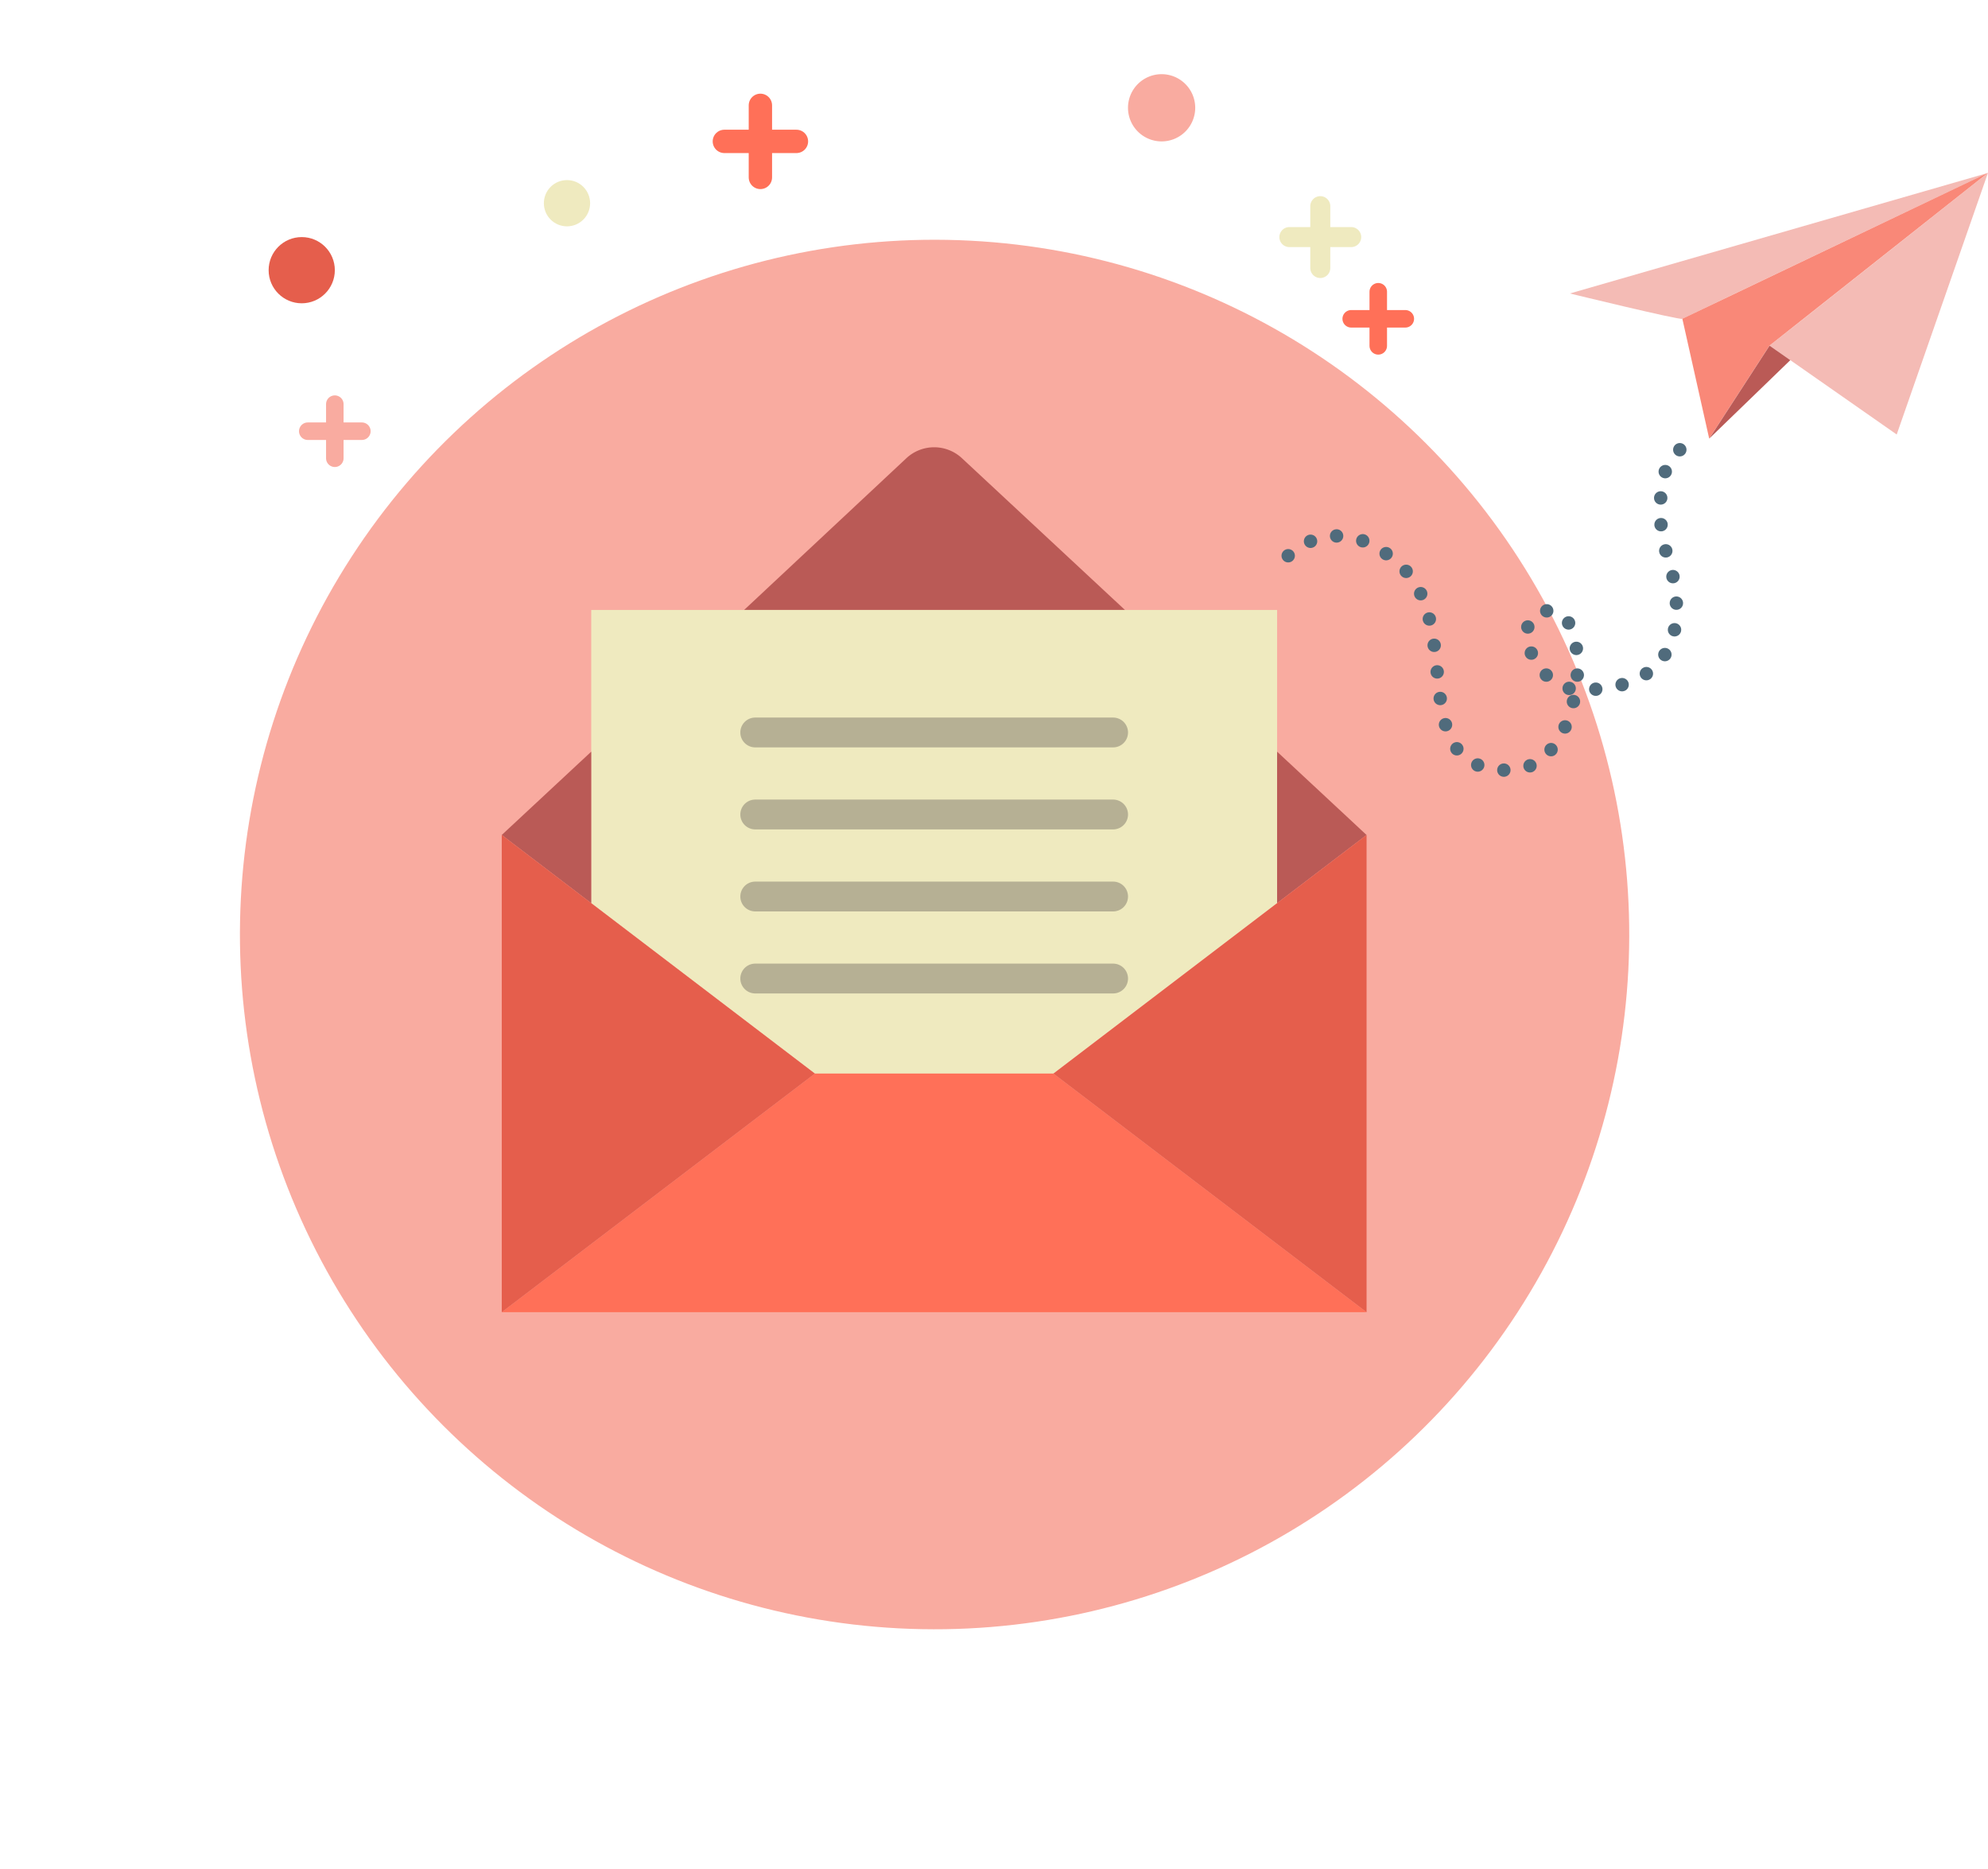 <svg xmlns="http://www.w3.org/2000/svg" width="133.328" height="125.304" viewBox="0 0 133.328 125.304">
  <g id="Group_525" data-name="Group 525" transform="translate(-188.734 -119.683)">
    <circle id="Ellipse_168" data-name="Ellipse 168" cx="46.567" cy="46.567" r="46.567" transform="matrix(0.891, -0.455, 0.455, 0.891, 188.734, 162.045)" fill="#f9aba0"/>
    <g id="Group_518" data-name="Group 518">
      <g id="Group_517" data-name="Group 517">
        <path id="Path_2822" data-name="Path 2822" d="M264.181,160.585l-10.935-10.178a2.733,2.733,0,0,0-3.723,0l-10.884,10.178Z" fill="#ba5a56"/>
      </g>
      <path id="Path_2823" data-name="Path 2823" d="M274.385,160.585h-46v19.66l15,11.429h16l15-11.429Z" fill="#efeabf"/>
      <path id="Path_2824" data-name="Path 2824" d="M263.386,169.8h-24a1,1,0,0,1,0-2h24a1,1,0,0,1,0,2Z" fill="#b6b094"/>
      <path id="Path_2825" data-name="Path 2825" d="M263.386,175.3h-24a1,1,0,0,1,0-2h24a1,1,0,0,1,0,2Z" fill="#b6b094"/>
      <path id="Path_2826" data-name="Path 2826" d="M263.386,180.8h-24a1,1,0,0,1,0-2h24a1,1,0,0,1,0,2Z" fill="#b6b094"/>
      <path id="Path_2827" data-name="Path 2827" d="M263.386,186.3h-24a1,1,0,0,1,0-2h24a1,1,0,0,1,0,2Z" fill="#b6b094"/>
      <path id="Path_2828" data-name="Path 2828" d="M228.492,180.327l-.107-.082V170.087l-6,5.586h0Z" fill="#ba5a56"/>
      <path id="Path_2829" data-name="Path 2829" d="M274.385,170.087v10.158l-.208.158h0l6.207-4.729h0Z" fill="#ba5a56"/>
      <path id="Path_2830" data-name="Path 2830" d="M222.385,207.674h58l-21-16h-16Z" fill="#ff7058"/>
      <path id="Path_2831" data-name="Path 2831" d="M222.385,207.674v-32l21,16Z" fill="#e55e4c"/>
      <path id="Path_2832" data-name="Path 2832" d="M280.385,207.674v-32l-21,16Z" fill="#e55e4c"/>
    </g>
    <g id="Group_520" data-name="Group 520">
      <g id="Group_519" data-name="Group 519">
        <path id="Path_2833" data-name="Path 2833" d="M307.412,142.86c.711-.546,14.649-11.588,14.649-11.588l-6.122,17.547Z" fill="#f4bbb5"/>
        <path id="Path_2834" data-name="Path 2834" d="M294.02,139.362s7.379,1.8,7.543,1.7,20.5-9.785,20.5-9.785Z" fill="#f4bbb5"/>
        <path id="Path_2835" data-name="Path 2835" d="M301.563,141.057l1.8,8.035,4.045-6.232,14.65-11.588Z" fill="#f98878"/>
        <path id="Path_2836" data-name="Path 2836" d="M303.367,149.092l5.437-5.259-1.392-.973Z" fill="#ba5a56"/>
      </g>
      <path id="Path_2837" data-name="Path 2837" d="M275.129,156.949s3.291-3.441,7.629.75-.045,13.781,7.251,13.629c5.165-.108,5.688-10.743,2.692-10.7-3.062.045-1.165,5.29,1.959,5.31,9.8.062,5.632-9.737,5.632-9.737s-.9-4.944,1.1-6.361" fill="none" stroke="#506b7c" stroke-linecap="round" stroke-linejoin="round" stroke-width="0.898" stroke-dasharray="0 1.795"/>
    </g>
    <g id="Group_521" data-name="Group 521">
      <line id="Line_15" data-name="Line 15" y2="4.833" transform="translate(239.731 126.747)" fill="none" stroke="#ff7058" stroke-linecap="round" stroke-linejoin="round" stroke-width="1.566"/>
      <line id="Line_16" data-name="Line 16" x1="4.833" transform="translate(237.315 129.164)" fill="none" stroke="#ff7058" stroke-linecap="round" stroke-linejoin="round" stroke-width="1.566"/>
    </g>
    <g id="Group_522" data-name="Group 522">
      <line id="Line_17" data-name="Line 17" y2="3.628" transform="translate(211.189 146.784)" fill="none" stroke="#f9aba0" stroke-linecap="round" stroke-linejoin="round" stroke-width="1.175"/>
      <line id="Line_18" data-name="Line 18" x1="3.628" transform="translate(209.375 148.598)" fill="none" stroke="#f9aba0" stroke-linecap="round" stroke-linejoin="round" stroke-width="1.175"/>
    </g>
    <g id="Group_523" data-name="Group 523">
      <line id="Line_19" data-name="Line 19" y2="3.628" transform="translate(281.169 139.247)" fill="none" stroke="#ff7058" stroke-linecap="round" stroke-linejoin="round" stroke-width="1.175"/>
      <line id="Line_20" data-name="Line 20" x1="3.628" transform="translate(279.355 141.061)" fill="none" stroke="#ff7058" stroke-linecap="round" stroke-linejoin="round" stroke-width="1.175"/>
    </g>
    <g id="Group_524" data-name="Group 524">
      <line id="Line_21" data-name="Line 21" y2="4.146" transform="translate(277.281 133.508)" fill="none" stroke="#efeabf" stroke-linecap="round" stroke-linejoin="round" stroke-width="1.343"/>
      <line id="Line_22" data-name="Line 22" x1="4.146" transform="translate(275.208 135.581)" fill="none" stroke="#efeabf" stroke-linecap="round" stroke-linejoin="round" stroke-width="1.343"/>
    </g>
    <circle id="Ellipse_169" data-name="Ellipse 169" cx="2.22" cy="2.22" r="2.22" transform="translate(206.75 135.581)" fill="#e55e4c"/>
    <path id="Path_2838" data-name="Path 2838" d="M268.893,126.91a2.254,2.254,0,1,1-2.254-2.253A2.254,2.254,0,0,1,268.893,126.91Z" fill="#f9aba0"/>
    <circle id="Ellipse_170" data-name="Ellipse 170" cx="1.551" cy="1.551" r="1.551" transform="translate(225.209 131.759)" fill="#efeabf"/>
  </g>
</svg>
